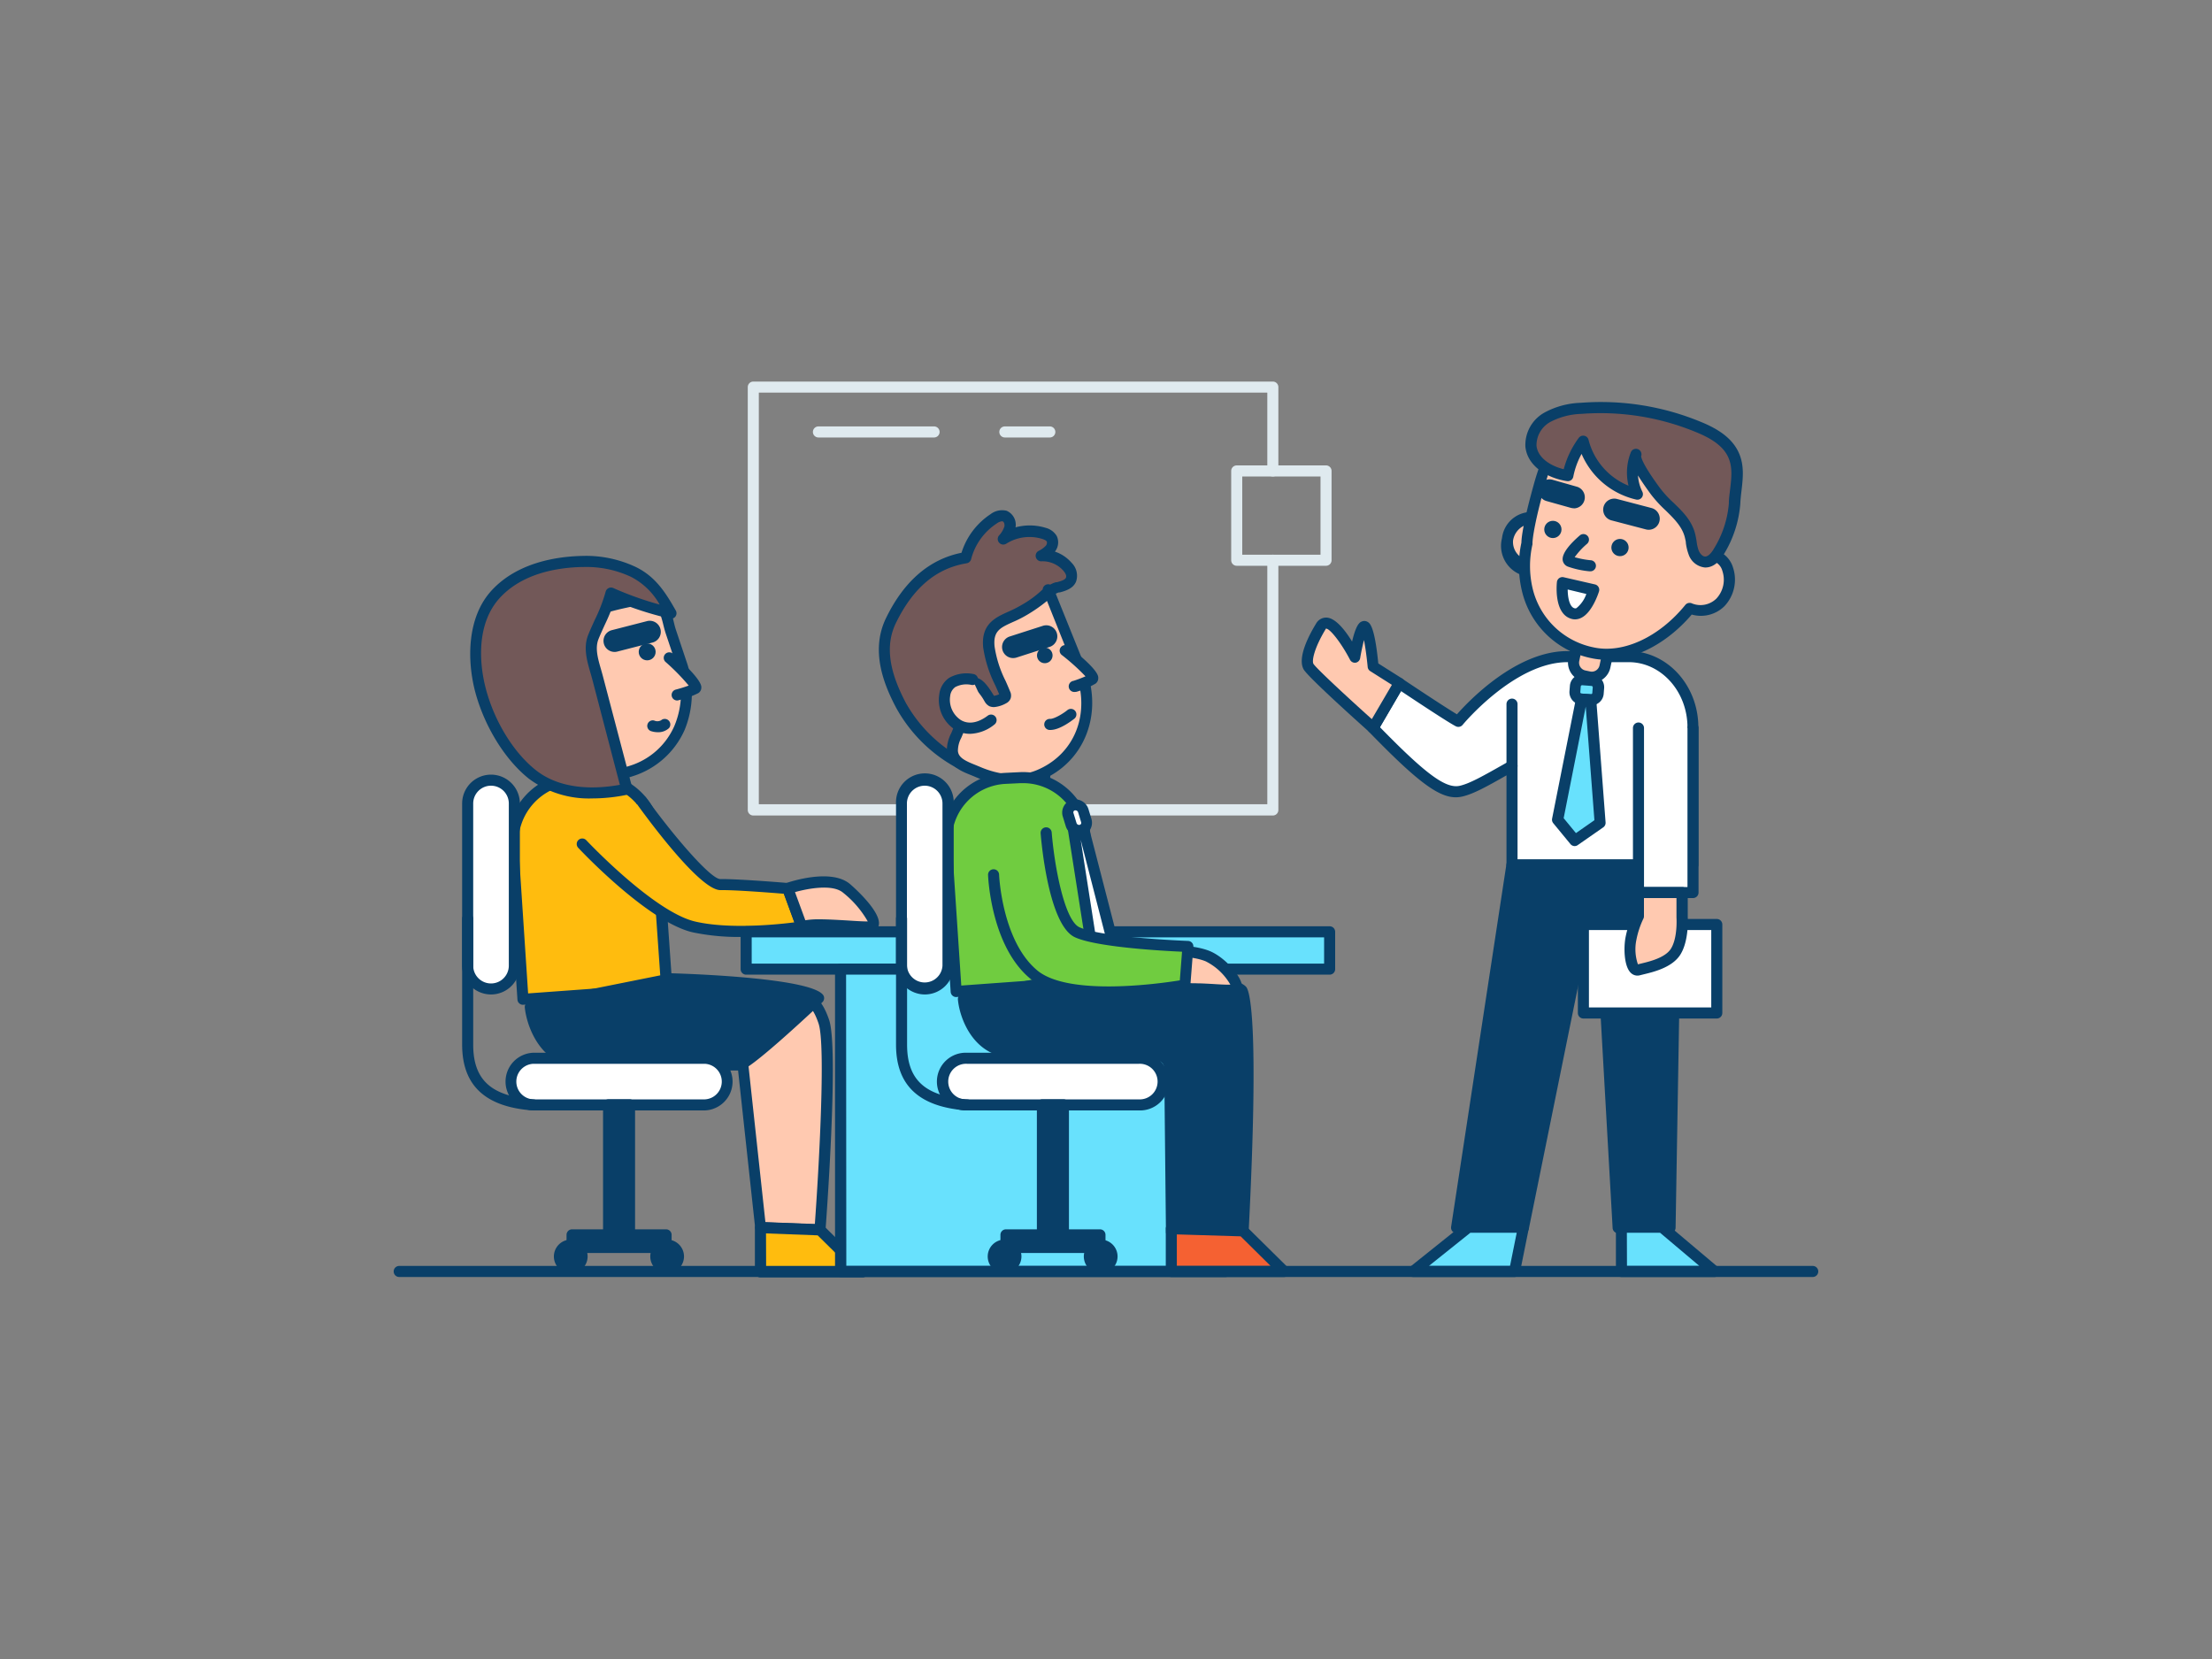 <svg xmlns="http://www.w3.org/2000/svg" viewBox="0 0 400 300"><rect x="0" y="0" width="400" height="300" fill="#808080" stroke="none"/><g id="_578_team_meeting_outline" data-name="#578_team_meeting_outline"><path d="M230.17,147.47H136.22a1,1,0,0,1-1-1V70a1,1,0,0,1,1-1h93.95a1,1,0,0,1,1,1V85.16a1,1,0,0,1-2,0V71H137.22v74.43h91.95V101.31a1,1,0,0,1,2,0v45.16A1,1,0,0,1,230.17,147.47Z" fill="#dfeaef"/><path d="M145.05,180.7s2.2-1.11,3.93,4.09-.7,37.57-.7,37.57l-10.77-.4-3.75-34.65Z" fill="#ffc9b0"/><path d="M148.28,223.36h0l-10.77-.4a1,1,0,0,1-.95-.9l-3.76-34.64a1,1,0,0,1,.49-1l11.29-6.62.06,0a2.52,2.52,0,0,1,2,0c1.34.56,2.45,2.13,3.3,4.66,1.77,5.33-.56,36.64-.66,38A1,1,0,0,1,148.28,223.36ZM138.41,221l8.94.34c.7-9.6,2-32.26.68-36.23-.82-2.47-1.67-3.19-2.1-3.41a.77.77,0,0,0-.45-.09l-10.66,6.25Z" fill="#093f68"/><path d="M104.87,137.82h6.2a0,0,0,0,1,0,0v3.89a2.73,2.73,0,0,1-2.73,2.73h-.74a2.73,2.73,0,0,1-2.73-2.73v-3.89A0,0,0,0,1,104.87,137.82Z" transform="translate(9.53 -6.8) rotate(3.78)" fill="#ffc9b0"/><path d="M108.3,145.46h-.24l-.74,0a3.75,3.75,0,0,1-3.48-4l.26-3.89a1,1,0,0,1,.34-.68,1,1,0,0,1,.72-.25l6.19.41a1,1,0,0,1,.68.34,1,1,0,0,1,.25.72L112,142A3.73,3.73,0,0,1,108.3,145.46Zm-.11-2a1.71,1.71,0,0,0,1.84-1.61l.19-2.89-4.19-.28-.19,2.89a1.73,1.73,0,0,0,1.61,1.84Z" fill="#093f68"/><path d="M114.2,139.41c-3.73,1.25-7.8.34-11.22-1.38-1.78-.9-4.51-1.8-4.5-4.16a6.08,6.08,0,0,1,.9-2.87,21.69,21.69,0,0,0,2.66-6.61c.44-2.88-1-5.66-.12-8.59,1.48-5,8.14-6.26,12.52-7.19a9.31,9.31,0,0,1,3.27-.3c2.8.43,2.89,3.7,3.63,5.92l1.86,5.54C126,128,122.59,136.6,114.2,139.41Z" fill="#ffc9b0"/><path d="M110.53,141a17.85,17.85,0,0,1-8-2.06l-.76-.36c-1.81-.86-4.3-2-4.29-4.69a7,7,0,0,1,1-3.35,20.93,20.93,0,0,0,2.55-6.29,12.1,12.1,0,0,0-.16-3.53,11.69,11.69,0,0,1,.07-5.19c1.6-5.4,8.38-6.84,12.86-7.79l.41-.09a9.87,9.87,0,0,1,3.64-.3c2.86.44,3.53,3.16,4,5.15.12.5.24,1,.39,1.43l1.85,5.54A17.48,17.48,0,0,1,123.8,132a15.23,15.23,0,0,1-9.28,8.33h0A12.53,12.53,0,0,1,110.53,141Zm6.4-31.72a11.38,11.38,0,0,0-2.28.32l-.41.09c-4.26.91-10.1,2.15-11.37,6.41a10.24,10.24,0,0,0,0,4.34,14.1,14.1,0,0,1,.16,4.12,22.55,22.55,0,0,1-2.78,6.94,5.4,5.4,0,0,0-.77,2.39c0,1.3,1.3,2,3.14,2.88l.81.39c3.71,1.87,7.42,2.34,10.45,1.32h0a13,13,0,0,0,8.08-7.23,15.49,15.49,0,0,0,.29-11.14l-1.86-5.54c-.16-.5-.3-1-.44-1.59-.52-2.13-1-3.44-2.39-3.66A4.44,4.44,0,0,0,116.93,109.26Z" fill="#093f68"/><path d="M121,118.93s5.62,5,4.75,5.57a16.43,16.43,0,0,1-3.28,1.17" fill="#ffc9b0"/><path d="M122.48,126.67a1,1,0,0,1-1-.76,1,1,0,0,1,.72-1.21c.63-.16,1.63-.46,2.34-.73a38.9,38.9,0,0,0-4.22-4.3,1,1,0,0,1,1.33-1.49c5.29,4.73,5.2,5.83,5.17,6.24a1.17,1.17,0,0,1-.55.92,16.09,16.09,0,0,1-3.58,1.29A.67.67,0,0,1,122.48,126.67Zm2.39-2.22h0Z" fill="#093f68"/><path d="M103.07,120.75s-4.5-1.31-5.38,2.61,2.88,8.82,8.38,5.18" fill="#ffc9b0"/><path d="M102.34,130.81a5.31,5.31,0,0,1-3.08-.95,6.55,6.55,0,0,1-2.54-6.72,4.29,4.29,0,0,1,2-2.93,6.52,6.52,0,0,1,4.62-.42,1,1,0,0,1-.56,1.92h0a4.55,4.55,0,0,0-3.05.22,2.38,2.38,0,0,0-1.07,1.65,4.57,4.57,0,0,0,1.72,4.63c1.38.95,3.2.77,5.13-.5a1,1,0,0,1,1.1,1.67A7.86,7.86,0,0,1,102.34,130.81Z" fill="#093f68"/><path d="M111.11,117.89a2,2,0,0,1-.5-3.93l6.31-1.62a2,2,0,1,1,1,3.87l-6.31,1.62A1.75,1.75,0,0,1,111.11,117.89Z" fill="#093f68"/><circle cx="117.03" cy="117.88" r="1.53" fill="#093f68"/><path d="M120.23,131a2.24,2.24,0,0,1-2.22.28" fill="#ffc9b0"/><path d="M118.94,132.41a4.13,4.13,0,0,1-1.22-.2,1,1,0,0,1,.59-1.91,1.36,1.36,0,0,0,1.25-.06,1,1,0,0,1,1.39.09,1,1,0,0,1,0,1.36A2.87,2.87,0,0,1,118.94,132.41Z" fill="#093f68"/><path d="M120.57,178.79l-26,1.91L92.74,153a11.61,11.61,0,0,1,11-12.15l2.77-.13a11.6,11.6,0,0,1,12.15,11Z" fill="#ffbc0e"/><path d="M94.57,181.7a1,1,0,0,1-.66-.25,1,1,0,0,1-.34-.69L91.74,153a12.58,12.58,0,0,1,12-13.21l2.77-.14a12.62,12.62,0,0,1,13.2,12l1.89,27.08a1,1,0,0,1-.92,1.06l-26,1.9Zm12.53-40h-.52l-2.77.13a10.6,10.6,0,0,0-10.07,11.1l1.76,26.71,24-1.75-1.83-26.1A10.62,10.62,0,0,0,107.1,141.67Z" fill="#093f68"/><path d="M95.89,182.1s1,9.09,8.43,9.88c6,.64,23.12.62,29.45.59,1.35,0,14.26-12.08,14.26-12.08-2.36-2.76-26.57-3.5-26.57-3.5Z" fill="#093f68"/><path d="M128.82,193.58c-8,0-19.75-.09-24.61-.61-6.55-.69-8.95-7.34-9.31-10.76a1,1,0,0,1,.8-1.09L121.26,176l.23,0c5.78.18,24.84,1,27.3,3.85a1,1,0,0,1-.08,1.38c-13.19,12.34-14.5,12.35-14.93,12.35ZM97,182.89c.44,2.18,2.06,7.53,7.39,8.1,5.89.62,22.31.61,29.23.58,1.2-.53,7.21-5.78,12.76-10.94-3.32-1.28-14.54-2.31-24.87-2.63Z" fill="#093f68"/><polygon points="137.51 221.96 137.51 229.96 155.97 229.96 148.28 222.36 137.51 221.96" fill="#ffbc0e"/><path d="M156,231H137.51a1,1,0,0,1-1-1v-8a1,1,0,0,1,.31-.72,1,1,0,0,1,.73-.28l10.77.41a1,1,0,0,1,.66.28l7.69,7.59A1,1,0,0,1,156,231Zm-17.46-2h15l-5.68-5.61-9.34-.35Z" fill="#093f68"/><path d="M116,144.83s11,15.16,14.27,15.13,12.21.72,12.21.72l2.55,6.93s-11.68,1.84-19.54,0-20.18-15-20.18-15" fill="#ffbc0e"/><path d="M134.06,169.43a40.43,40.43,0,0,1-8.82-.84c-8.06-1.89-20.17-14.74-20.68-15.28a1,1,0,0,1,1.46-1.37c.12.13,12.2,12.95,19.68,14.7,6.12,1.43,14.78.55,17.94.15l-1.9-5.17c-2.08-.17-8.75-.7-11.48-.66h0c-3.56,0-12.43-11.89-15.07-15.54a1,1,0,0,1,1.63-1.17c5.11,7.08,11.7,14.71,13.43,14.71h.26c3.48,0,11.7.69,12.06.72a1,1,0,0,1,.85.66l2.55,6.93a1,1,0,0,1-.08.85,1,1,0,0,1-.71.48A79.55,79.55,0,0,1,134.06,169.43Z" fill="#093f68"/><path d="M105.27,101.53c-5.63.13-11.69,1.63-15.63,5.91-4.16,4.52-4.22,11.89-2.7,17.54,1.48,5.5,4.83,11.5,9.34,15.07s11.24,3.9,17,2.65L108,122.54c-.65-2.45-1.71-5-.77-7.36,1.09-2.69,2.47-5.08,3.19-7.94a59.69,59.69,0,0,0,10.88,3.64c-1.77-3.13-3.5-5.86-6.79-7.46A20.14,20.14,0,0,0,105.27,101.53Z" fill="#725858"/><path d="M107.12,144.38a18.17,18.17,0,0,1-11.46-3.55c-4.3-3.4-8-9.38-9.69-15.58-1.54-5.73-1.58-13.59,2.94-18.49s11.4-6.12,16.34-6.23a21.07,21.07,0,0,1,9.72,2c3.54,1.72,5.37,4.58,7.23,7.87a1,1,0,0,1-.06,1.09,1,1,0,0,1-1,.37,60.54,60.54,0,0,1-10-3.23,37.46,37.46,0,0,1-1.79,4.38c-.38.84-.77,1.68-1.12,2.55-.66,1.64-.12,3.51.45,5.48.12.42.24.84.35,1.26l5.3,20.15a1,1,0,0,1-.11.78,1,1,0,0,1-.64.45A31,31,0,0,1,107.12,144.38Zm-1.83-41.85c-4.55.1-10.83,1.15-14.91,5.59s-3.88,11.4-2.48,16.6c1.57,5.82,5,11.39,9,14.55,4.71,3.73,11.18,3.38,15.19,2.65l-5-19.13c-.11-.4-.22-.8-.34-1.2-.61-2.11-1.3-4.51-.38-6.79.36-.9.76-1.77,1.15-2.63a29.5,29.5,0,0,0,2-5.17,1,1,0,0,1,1.37-.67,59.55,59.55,0,0,0,8.4,3,12.55,12.55,0,0,0-5.15-5,19,19,0,0,0-8.81-1.79Zm0-1h0Z" fill="#093f68"/><rect x="134.93" y="168.5" width="105.51" height="6.75" transform="translate(375.38 343.74) rotate(-180)" fill="#68e1fd"/><path d="M240.44,176.25H134.93a1,1,0,0,1-1-1V168.5a1,1,0,0,1,1-1H240.44a1,1,0,0,1,1,1v6.75A1,1,0,0,1,240.44,176.25Zm-104.51-2H239.44V169.5H135.93Z" fill="#093f68"/><rect x="152.04" y="175.25" width="69.61" height="54.67" transform="translate(373.69 405.17) rotate(-180)" fill="#68e1fd"/><path d="M221.65,230.92H152a1,1,0,0,1-1-1V175.25a1,1,0,0,1,1-1h69.61a1,1,0,0,1,1,1v54.67A1,1,0,0,1,221.65,230.92Zm-68.61-2h67.61V176.25H153Z" fill="#093f68"/><path d="M182.86,137.86h6a0,0,0,0,1,0,0v3.76a2.64,2.64,0,0,1-2.64,2.64h-.72a2.64,2.64,0,0,1-2.64-2.64v-3.76a0,0,0,0,1,0,0Z" transform="matrix(1, 0.07, -0.07, 1, 9.69, -11.93)" fill="#ffc9b0"/><path d="M186.18,145.29h-.25l-.71-.05a3.63,3.63,0,0,1-3.39-3.87l.25-3.75a1,1,0,0,1,.34-.69,1,1,0,0,1,.72-.24l6,.39a1,1,0,0,1,.93,1.06l-.25,3.76a3.65,3.65,0,0,1-3.62,3.4ZM184,138.74l-.18,2.75a1.62,1.62,0,0,0,.4,1.19,1.57,1.57,0,0,0,1.12.55l.71.05h0a1.57,1.57,0,0,0,1.18-.4,1.64,1.64,0,0,0,.56-1.12L188,139Z" fill="#093f68"/><path d="M190,107.06a2.74,2.74,0,0,1,1.37-.79c.93-.26,2-.52,2.41-1.4a2.39,2.39,0,0,0-.66-2.38,6,6,0,0,0-4.73-2,5.26,5.26,0,0,0,1.59-1.16,1.78,1.78,0,0,0,.32-1.86,2.3,2.3,0,0,0-1.45-1,8.88,8.88,0,0,0-7.31,1,5.24,5.24,0,0,0,1.15-2.12,1.78,1.78,0,0,0-.95-2,2.38,2.38,0,0,0-2,.5,12,12,0,0,0-5,7c-6.57,1.07-10.75,5.65-13.53,11.34-2.5,5.14-.71,10.59,1.81,15.36a26.65,26.65,0,0,0,10.44,10.34s9.64-2,12.58-9.37a51.44,51.44,0,0,0,2.76-12.64q.36-2.86.58-5.75C189.4,108.9,189.31,107.81,190,107.06Z" fill="#725858"/><path d="M173.38,138.92a1,1,0,0,1-.45-.11A27.3,27.3,0,0,1,162.06,128c-2.18-4.11-4.74-10.28-1.83-16.25,3.24-6.66,7.83-10.62,13.64-11.79a13,13,0,0,1,5.28-7,3.43,3.43,0,0,1,2.87-.6,2.74,2.74,0,0,1,1.62,3,9.84,9.84,0,0,1,5.46.09,3.27,3.27,0,0,1,2,1.49,2.69,2.69,0,0,1-.34,2.81,6.83,6.83,0,0,1,3,2,3.29,3.29,0,0,1,.82,3.44c-.55,1.27-1.91,1.65-2.9,1.93l-.15,0a1.76,1.76,0,0,0-.88.47h0a3.35,3.35,0,0,0-.37,1.78c0,.24,0,.49,0,.75-.16,2-.36,4-.59,5.8a52.45,52.45,0,0,1-2.83,12.88c-3.09,7.73-12.88,9.89-13.29,10Zm7.85-44.66a1.93,1.93,0,0,0-1,.41,11,11,0,0,0-4.62,6.45,1,1,0,0,1-.81.74c-5.5.9-9.69,4.44-12.79,10.8-1.91,3.93-1.34,8.52,1.8,14.45a25.77,25.77,0,0,0,9.69,9.75c1.69-.45,9.11-2.71,11.51-8.69a50.23,50.23,0,0,0,2.7-12.38c.22-1.82.42-3.74.58-5.71,0-.24,0-.47,0-.69a4.65,4.65,0,0,1,.84-3h0a3.55,3.55,0,0,1,1.86-1.11l.15,0c.67-.19,1.43-.4,1.61-.8s-.14-.92-.5-1.32a5,5,0,0,0-3.92-1.66,1,1,0,0,1-.54-1.87,4.44,4.44,0,0,0,1.3-.92.83.83,0,0,0,.21-.77c-.06-.12-.26-.31-.85-.49a7.85,7.85,0,0,0-6.49.87,1,1,0,0,1-1.27-.17,1,1,0,0,1-.06-1.29,4.31,4.31,0,0,0,1-1.68c.07-.37-.08-.81-.3-.89Z" fill="#093f68"/><path d="M187.69,140.26c-3.52,1.42-7.5.79-10.9-.68-1.77-.76-4.45-1.47-4.58-3.75a6,6,0,0,1,.69-2.82,39.27,39.27,0,0,0,2.35-8.06c.82-3.39,2.95.31,3.64,1.41a1.14,1.14,0,0,0,.4.44,1,1,0,0,0,.57,0,4.31,4.31,0,0,0,1.57-.54.79.79,0,0,0,.35-.35.77.77,0,0,0-.08-.53c-1.13-2.76-2.62-5.45-2.92-8.42-.46-4.66,3.12-4.69,6.29-6.63.42-.26,4.75-2.92,4.46-3.69l5.69,14.11C198.37,128.59,195.62,137.06,187.69,140.26Z" fill="#ffc9b0"/><path d="M183.4,142.05a17.85,17.85,0,0,1-7-1.55l-.75-.31c-1.81-.72-4.28-1.7-4.43-4.3a6.82,6.82,0,0,1,.79-3.3,28.69,28.69,0,0,0,1.87-6.1c.13-.58.26-1.17.41-1.77.31-1.29.89-2,1.73-2.15,1.44-.22,2.57,1.39,3.61,3.07l.12.19v0a3.46,3.46,0,0,0,.93-.29c-.23-.53-.46-1.07-.7-1.6a22.56,22.56,0,0,1-2.19-6.86c-.42-4.23,2.21-5.42,4.53-6.46a20.21,20.21,0,0,0,2.23-1.12,19.12,19.12,0,0,0,4-2.92,1,1,0,0,1,1.93-.29l5.69,14.11c3.46,8.58,0,17.51-8.08,20.76h0A12.43,12.43,0,0,1,183.4,142.05Zm4.29-1.79h0Zm-11.3-15.6a2.74,2.74,0,0,0-.17.53c-.14.59-.27,1.17-.4,1.74a30.33,30.33,0,0,1-2,6.51,5,5,0,0,0-.6,2.33c.07,1.24,1.36,1.84,3.17,2.56l.8.33c3.68,1.59,7.28,1.82,10.14.67h0c7.13-2.88,10.06-10.52,7-18.16l-5-12.5a28.22,28.22,0,0,1-3.65,2.54,21.26,21.26,0,0,1-2.47,1.25c-2.35,1.06-3.64,1.64-3.36,4.44a20.58,20.58,0,0,0,2,6.25q.42.94.81,1.89a1.69,1.69,0,0,1,.1,1.24,1.61,1.61,0,0,1-.79.88,5.43,5.43,0,0,1-1.92.67,2,2,0,0,1-1.15-.13,2.09,2.09,0,0,1-.82-.81l-.12-.2A8.35,8.35,0,0,0,176.39,124.66Zm3.44,1.3Z" fill="#093f68"/><circle cx="188.93" cy="118.52" r="1.41" fill="#093f68"/><path d="M192.62,117.71s5.71,4.51,4.9,5.1a15.56,15.56,0,0,1-3.1,1.31" fill="#ffc9b0"/><path d="M194.42,125.12a1,1,0,0,1-.3-2,22.94,22.94,0,0,0,2.17-.82,38.68,38.68,0,0,0-4.29-3.86,1,1,0,0,1-.17-1.4,1,1,0,0,1,1.41-.17c5.39,4.27,5.37,5.35,5.36,5.75a1.21,1.21,0,0,1-.49,1,15.53,15.53,0,0,1-3.38,1.46A1.1,1.1,0,0,1,194.42,125.12Zm2.21-2.29h0Z" fill="#093f68"/><path d="M175.87,122.91s-4.42-1-5,2.83,3.29,8.34,8.38,4.51" fill="#ffc9b0"/><path d="M175.42,132.7a5.2,5.2,0,0,1-2.71-.75,6.36,6.36,0,0,1-2.86-6.37,4.23,4.23,0,0,1,1.78-3,6.37,6.37,0,0,1,4.46-.68,1,1,0,0,1,.75,1.2,1,1,0,0,1-1.19.75h0a4.34,4.34,0,0,0-2.9.39,2.27,2.27,0,0,0-.93,1.63,4.38,4.38,0,0,0,1.92,4.33c1.37.83,3.1.55,4.87-.78a1,1,0,0,1,1.21,1.6A7.38,7.38,0,0,1,175.42,132.7Z" fill="#093f68"/><path d="M183.19,119a2,2,0,0,1-.61-3.9l6-1.93a2,2,0,0,1,1.23,3.81l-6,1.93A2.21,2.21,0,0,1,183.19,119Z" fill="#093f68"/><path d="M193.65,129.16s-2.34,1.9-3.81,1.81" fill="#ffc9b0"/><path d="M189.93,132h-.15a1,1,0,0,1,.11-2c.75,0,2.31-.92,3.13-1.59a1,1,0,0,1,1.41.15,1,1,0,0,1-.15,1.4C193.85,130.28,191.68,132,189.93,132Z" fill="#093f68"/><path d="M198,177.46,172.9,179.3l-1.77-26.8a11.21,11.21,0,0,1,10.65-11.74l2.68-.13a11.21,11.21,0,0,1,11.74,10.65Z" fill="#70cc40"/><path d="M172.9,180.3a1,1,0,0,1-.65-.25,1,1,0,0,1-.34-.69l-1.77-26.79a12.23,12.23,0,0,1,11.59-12.81l2.68-.13a12.22,12.22,0,0,1,12.79,11.6L199,177.39a1,1,0,0,1-.93,1.07L173,180.29ZM185,141.62h-.5l-2.68.13a10.22,10.22,0,0,0-9.7,10.69l1.71,25.78L197,176.54l-1.76-25.19A10.22,10.22,0,0,0,185,141.62Z" fill="#093f68"/><polygon points="196.1 150.49 201.03 169.6 197.78 173.35 194.15 150.19 196.1 150.49" fill="#fff"/><path d="M197.78,174.35a.86.86,0,0,1-.28,0,1,1,0,0,1-.71-.81l-3.63-23.15a1,1,0,0,1,.28-.86,1,1,0,0,1,.86-.29l1.95.3a1,1,0,0,1,.82.74L202,169.35a1,1,0,0,1-.21.9L198.53,174A1,1,0,0,1,197.78,174.35Zm-2.36-22.5,3,19.22,1.5-1.73Z" fill="#093f68"/><path d="M195.49,150.13h0a1.41,1.41,0,0,0,.94-1.78l-.54-1.76a1.48,1.48,0,0,0-1.8-1h0a1.4,1.4,0,0,0-.94,1.78l.54,1.76A1.47,1.47,0,0,0,195.49,150.13Z" fill="#fff"/><path d="M195.11,151.19a2.51,2.51,0,0,1-2.38-1.76l-.54-1.76a2.41,2.41,0,0,1,.18-1.88,2.37,2.37,0,0,1,1.45-1.16,2.5,2.5,0,0,1,3,1.67l.54,1.76a2.43,2.43,0,0,1-.18,1.87,2.4,2.4,0,0,1-1.45,1.16h0A2.14,2.14,0,0,1,195.11,151.19Zm.38-1.06h0Zm-1-3.59h-.12a.41.41,0,0,0-.24.19.44.44,0,0,0,0,.34l.54,1.76a.49.49,0,0,0,.57.33.4.4,0,0,0,.25-.19.42.42,0,0,0,0-.33l-.54-1.77A.5.5,0,0,0,194.49,146.54Z" fill="#093f68"/><path d="M174.18,180.66s.92,8.78,8.14,9.54c5.84.62,20.64.6,26.76.57a2.43,2.43,0,0,1,2.45,2.31l.31,29.7,12.93-.2s2.08-40.82-.21-43.48-25.67-3.38-25.67-3.38Z" fill="#093f68"/><path d="M211.84,223.78a1,1,0,0,1-.7-.28,1,1,0,0,1-.3-.71l-.31-29.7a1.43,1.43,0,0,0-1.44-1.32h0c-7.65,0-21.31,0-26.87-.57-6.35-.67-8.69-7.12-9-10.44a1,1,0,0,1,.8-1.08l24.7-4.94.23,0c5.59.17,24,.94,26.4,3.73.6.69,2.4,5.94.45,44.18a1,1,0,0,1-1,1l-12.93.2Zm-2.75-34a3.45,3.45,0,0,1,3.44,3.26l.3,28.74,11-.17c.94-19,1.25-39.92,0-41.87-1.22-1.42-13.81-2.67-24.82-3l-23.65,4.73c.44,2.11,2,7.22,7.11,7.76,5.47.57,19,.6,26.65.56Z" fill="#093f68"/><polygon points="211.81 222.19 211.81 229.92 232.2 229.92 224.77 222.58 211.81 222.19" fill="#f56132"/><path d="M232.2,230.92H211.81a1,1,0,0,1-1-1v-7.73a1,1,0,0,1,1-1l13,.39a1.05,1.05,0,0,1,.67.29l7.43,7.34a1,1,0,0,1,.22,1.09A1,1,0,0,1,232.2,230.92Zm-19.39-2h16.95l-5.41-5.35-11.54-.35Z" fill="#093f68"/><path d="M209.37,171.9s5.91-.3,9,1,6.43,5.92,4.78,6.1-5.6-.28-7.08-.19c-.86.06-5.75-.37-5.75-.37Z" fill="#ffc9b0"/><path d="M222.2,180.06c-.91,0-2-.07-3.09-.13s-2.32-.14-2.92-.1c-.89.06-5.08-.3-5.91-.37a1,1,0,0,1-.9-.85l-1-6.56a1,1,0,0,1,.94-1.15c.25,0,6.17-.29,9.49,1.1,2.87,1.21,6.08,4.94,5.81,6.77a1.42,1.42,0,0,1-1.31,1.24A9.12,9.12,0,0,1,222.2,180.06Zm-5.59-2.24c.71,0,1.64.06,2.62.11,1.13.07,2.38.15,3.26.13a10.59,10.59,0,0,0-4.46-4.22c-2.11-.88-5.69-1-7.5-1l.71,4.66c1.86.16,4.31.34,4.82.3Z" fill="#093f68"/><rect x="170.65" y="191.37" width="39.5" height="8.43" rx="4.22" fill="#fff"/><path d="M205.93,200.8H174.87a5.22,5.22,0,1,1,0-10.43h31.06a5.22,5.22,0,1,1,0,10.43Zm-31.06-8.43a3.22,3.22,0,1,0,0,6.43h31.06a3.22,3.22,0,1,0,0-6.43Z" fill="#093f68"/><rect x="148.37" y="155.74" width="37.75" height="8.43" rx="4.22" transform="translate(7.29 327.2) rotate(-90)" fill="#fff"/><path d="M167.25,179.83a5.22,5.22,0,0,1-5.22-5.21V145.3a5.22,5.22,0,1,1,10.43,0v29.32A5.22,5.22,0,0,1,167.25,179.83Zm0-37.75A3.22,3.22,0,0,0,164,145.3v29.32a3.22,3.22,0,0,0,6.43,0V145.3A3.22,3.22,0,0,0,167.25,142.08Z" fill="#093f68"/><path d="M189.17,150.54s1.28,16,5.61,18,20,2.58,20,2.58l-.54,7s-20.55,3.77-27.36-1.89-7.26-18-7.26-18" fill="#70cc40"/><path d="M200.63,180.3c-5.48,0-11.21-.74-14.35-3.35-7.06-5.87-7.59-18.23-7.61-18.76a1,1,0,0,1,1-1,1,1,0,0,1,1,1c0,.12.53,12,6.9,17.29,5.66,4.71,22.06,2.4,25.78,1.8l.4-5.18c-3.63-.16-15.53-.83-19.38-2.62-4.73-2.19-6.06-17.1-6.19-18.79a1,1,0,1,1,2-.16c.48,5.94,2.27,15.85,5,17.14,4.1,1.9,19.5,2.47,19.66,2.48a1,1,0,0,1,.71.33,1,1,0,0,1,.25.74l-.55,7a1,1,0,0,1-.81.91A85.45,85.45,0,0,1,200.63,180.3Z" fill="#093f68"/><path d="M174.85,200.8h-.07c-8.58-.62-12.75-4.51-12.75-11.9V166.13a1,1,0,0,1,2,0V188.9c0,6.39,3.26,9.35,10.89,9.9a1,1,0,0,1-.07,2Z" fill="#093f68"/><rect x="188.5" y="199.8" width="3.79" height="24.98" fill="#093f68"/><path d="M192.3,225.78h-3.8a1,1,0,0,1-1-1v-25a1,1,0,0,1,1-1h3.8a1,1,0,0,1,1,1v25A1,1,0,0,1,192.3,225.78Zm-2.8-2h1.8v-23h-1.8Z" fill="#093f68"/><rect x="181.89" y="223.3" width="17.02" height="2.28" fill="#093f68"/><path d="M198.91,226.58h-17a1,1,0,0,1-1-1V223.3a1,1,0,0,1,1-1h17a1,1,0,0,1,1,1v2.28A1,1,0,0,1,198.91,226.58Zm-16-2h15v-.28h-15Z" fill="#093f68"/><circle cx="181.71" cy="227.21" r="2.05" fill="#093f68"/><path d="M181.71,230.26a3.05,3.05,0,1,1,3-3A3.06,3.06,0,0,1,181.71,230.26Zm0-4.1a1,1,0,1,0,1,1.05A1,1,0,0,0,181.71,226.16Z" fill="#093f68"/><circle cx="199.09" cy="227.21" r="2.05" fill="#093f68"/><path d="M199.09,230.26a3.05,3.05,0,1,1,3-3A3.06,3.06,0,0,1,199.09,230.26Zm0-4.1a1,1,0,1,0,1,1.05A1,1,0,0,0,199.09,226.16Z" fill="#093f68"/><rect x="92.2" y="191.37" width="39.5" height="8.43" rx="4.22" fill="#fff"/><path d="M127.48,200.8H96.41a5.22,5.22,0,0,1,0-10.43h31.07a5.22,5.22,0,0,1,0,10.43Zm-31.07-8.43a3.22,3.22,0,0,0,0,6.43h31.07a3.22,3.22,0,0,0,0-6.43Z" fill="#093f68"/><rect x="69.91" y="155.74" width="37.75" height="8.43" rx="4.22" transform="translate(-71.17 248.75) rotate(-90)" fill="#fff"/><path d="M88.79,179.83a5.22,5.22,0,0,1-5.22-5.21V145.3a5.22,5.22,0,1,1,10.44,0v29.32A5.22,5.22,0,0,1,88.79,179.83Zm0-37.75a3.22,3.22,0,0,0-3.22,3.22v29.32a3.22,3.22,0,0,0,6.44,0V145.3A3.22,3.22,0,0,0,88.79,142.08Z" fill="#093f68"/><path d="M96.4,200.8h-.08c-8.58-.62-12.75-4.51-12.75-11.9V166.13a1,1,0,0,1,2,0V188.9c0,6.39,3.26,9.35,10.9,9.9a1,1,0,0,1-.07,2Z" fill="#093f68"/><rect x="110.05" y="199.8" width="3.79" height="24.98" fill="#093f68"/><path d="M113.84,225.78h-3.79a1,1,0,0,1-1-1v-25a1,1,0,0,1,1-1h3.79a1,1,0,0,1,1,1v25A1,1,0,0,1,113.84,225.78Zm-2.79-2h1.79v-23h-1.79Z" fill="#093f68"/><rect x="103.44" y="223.3" width="17.02" height="2.28" fill="#093f68"/><path d="M120.45,226.58h-17a1,1,0,0,1-1-1V223.3a1,1,0,0,1,1-1h17a1,1,0,0,1,1,1v2.28A1,1,0,0,1,120.45,226.58Zm-16-2h15v-.28h-15Z" fill="#093f68"/><circle cx="103.26" cy="227.21" r="2.05" fill="#093f68"/><path d="M103.26,230.26a3.05,3.05,0,1,1,3-3A3.06,3.06,0,0,1,103.26,230.26Zm0-4.1a1,1,0,1,0,1,1.05A1.06,1.06,0,0,0,103.26,226.16Z" fill="#093f68"/><circle cx="120.63" cy="227.21" r="2.05" fill="#093f68"/><path d="M120.63,230.26a3.05,3.05,0,1,1,3.06-3A3.06,3.06,0,0,1,120.63,230.26Zm0-4.1a1.05,1.05,0,1,0,1.06,1.05A1,1,0,0,0,120.63,226.16Z" fill="#093f68"/><path d="M142.46,160.68s7.61-2.63,10.67,0,6.44,6.82,4.07,6.93-10.3-.88-12.19,0Z" fill="#ffc9b0"/><path d="M156.76,168.62c-.86,0-2.09-.07-3.47-.16-2.56-.16-6.84-.42-7.86.06a1,1,0,0,1-.8,0,1,1,0,0,1-.56-.58L141.52,161a1,1,0,0,1,0-.78,1,1,0,0,1,.58-.51c.83-.29,8.25-2.74,11.64.18.61.53,5.94,5.22,5.12,7.59a1.67,1.67,0,0,1-1.65,1.1Zm-8.59-2.38c1.45,0,3.22.1,5.24.22,1.4.09,2.72.18,3.51.16a18.08,18.08,0,0,0-4.45-5.18c-1.85-1.6-6.28-.8-8.71-.12l1.87,5.09A15.13,15.13,0,0,1,148.17,166.24Z" fill="#093f68"/><polygon points="275.49 221.96 263.41 221.96 273.42 156.38 287.51 162.85 275.49 221.96" fill="#093f68"/><path d="M275.49,223H263.41a1,1,0,0,1-1-1.16l10-65.57a1,1,0,0,1,.51-.73,1,1,0,0,1,.89,0l14.09,6.47a1,1,0,0,1,.56,1.11l-12,59.1A1,1,0,0,1,275.49,223Zm-10.92-2h10.1l11.7-57.54-12.16-5.58Z" fill="#093f68"/><polygon points="302.02 221.96 292.63 221.96 289.32 163.66 303.02 162.85 302.02 221.96" fill="#093f68"/><path d="M302,223h-9.39a1,1,0,0,1-1-1l-3.3-58.3a1,1,0,0,1,.94-1.05l13.69-.81a1,1,0,0,1,.75.27,1,1,0,0,1,.31.74L303,222A1,1,0,0,1,302,223Zm-8.44-2H301l1-57.05-11.62.68Z" fill="#093f68"/><polygon points="303.02 173.78 275.95 173.78 273.42 156.38 301.78 156.47 303.02 173.78" fill="#093f68"/><path d="M303,174.78H276a1,1,0,0,1-1-.86l-2.52-17.39a1,1,0,0,1,.23-.8,1,1,0,0,1,.75-.35h0l28.35.09a1,1,0,0,1,1,.93L304,173.71a1,1,0,0,1-.27.75A1,1,0,0,1,303,174.78Zm-26.21-2H302l-1.1-15.31-26.27-.08Z" fill="#093f68"/><polygon points="275.49 221.96 273.88 229.92 255.53 229.92 265.54 221.96 275.49 221.96" fill="#68e1fd"/><path d="M273.88,230.92H255.53a1,1,0,0,1-.62-1.78l10-8a1,1,0,0,1,.62-.21h9.95a1,1,0,0,1,.78.36,1,1,0,0,1,.2.83l-1.61,8A1,1,0,0,1,273.88,230.92Zm-15.49-2h14.67l1.21-6h-8.38Z" fill="#093f68"/><polygon points="293.21 221.96 293.21 229.92 310.05 229.92 300.55 221.96 293.21 221.96" fill="#68e1fd"/><path d="M310.05,230.92H293.21a1,1,0,0,1-1-1v-8a1,1,0,0,1,1-1h7.34a1,1,0,0,1,.65.23l9.49,8a1,1,0,0,1,.3,1.11A1,1,0,0,1,310.05,230.92Zm-15.84-2H307.3l-7.11-6h-6Z" fill="#093f68"/><path d="M253,123.55s9,6,10.69,6.89c0,0,9.6-11.7,19.72-11.7h11.09c6.42,0,11.62,5.74,11.62,12.81v24.83H273.42V138.49c-4.54,2.58-7.11,4.09-9.19,4.57-2.93.68-6.39-1.59-15.94-11.41Z" fill="#fff"/><path d="M306.15,157.38H273.42a1,1,0,0,1-1-1V140.21c-3.68,2.09-6,3.37-8,3.83-3.49.8-7.27-1.82-16.87-11.7a1,1,0,0,1-.15-1.2l4.73-8.1a1.09,1.09,0,0,1,.64-.47,1,1,0,0,1,.78.15c2.21,1.48,7.74,5.15,9.91,6.45,2.23-2.52,10.76-11.43,19.95-11.43h11.09c7,0,12.62,6.2,12.62,13.81v24.83A1,1,0,0,1,306.15,157.38Zm-31.73-2h30.73V131.55c0-6.51-4.76-11.81-10.62-11.81H283.44c-9.52,0-18.86,11.22-18.95,11.34a1,1,0,0,1-1.22.26c-1.41-.71-7.58-4.81-9.92-6.37l-3.81,6.53c8.39,8.59,11.94,11.17,14.46,10.59,1.81-.42,4.19-1.77,8.13-4l.8-.46a1,1,0,0,1,1,0,1,1,0,0,1,.49.87Z" fill="#093f68"/><path d="M287.07,116.62h.87a2.44,2.44,0,0,1,2.44,2.44v3.31a0,0,0,0,1,0,0h-5.76a0,0,0,0,1,0,0v-3.31a2.44,2.44,0,0,1,2.44-2.44Z" transform="translate(543.28 297.02) rotate(-167.81)" fill="#ffc9b0"/><path d="M287.84,123.46a3.63,3.63,0,0,1-.73-.08l-.85-.19h0a3.44,3.44,0,0,1-2.64-4.09l.7-3.24a1,1,0,0,1,1.19-.76l5.62,1.21a1,1,0,0,1,.77,1.19l-.7,3.24a3.44,3.44,0,0,1-3.36,2.72Zm-1.16-2.22.85.18a1.4,1.4,0,0,0,1.09-.19,1.47,1.47,0,0,0,.63-.91l.48-2.26-3.67-.8-.48,2.26a1.44,1.44,0,0,0,1.1,1.72Z" fill="#093f68"/><ellipse cx="276.81" cy="98.43" rx="4.82" ry="4.31" transform="translate(122.13 348.2) rotate(-77.81)" fill="#ffc9b0"/><path d="M276.61,104.23a5.15,5.15,0,0,1-1-.11,5.6,5.6,0,0,1-4-6.81h0A5.34,5.34,0,1,1,282,99.55,5.73,5.73,0,0,1,276.61,104.23Zm-3-6.5a3.35,3.35,0,1,0,4-3,3.59,3.59,0,0,0-4,3Z" fill="#093f68"/><path d="M305.55,110c-4.45,5.47-11.34,9.37-17.56,8a15.13,15.13,0,0,1-11.83-11.51,18.58,18.58,0,0,1,0-8.3s-.08-2,1.94-9.5,3.16-11.32,18.11-10.52c11.54.62,16.74,7.1,16,11.86-.44,2.78-1.12,6.8-2.09,10.44a3.52,3.52,0,0,1,2.34,2.42C313.7,106.67,310.9,111.76,305.55,110Z" fill="#ffc9b0"/><path d="M290.5,119.31a13,13,0,0,1-2.72-.29,16.15,16.15,0,0,1-12.59-12.26,19.65,19.65,0,0,1-.07-8.64c0-.61.19-3.06,2-9.65,2.22-8.18,3.95-12.06,19.12-11.26,8.85.48,13.08,4.13,14.81,6.27a8.69,8.69,0,0,1,2.13,6.74c-.4,2.56-1,6.25-1.9,9.72a4.66,4.66,0,0,1,2.1,2.67,7,7,0,0,1-1.54,7,6.06,6.06,0,0,1-5.92,1.52C301.5,116.31,295.75,119.31,290.5,119.31Zm1.94-40.21c-10.73,0-11.63,3.33-13.41,9.9-1.92,7.06-1.91,9.18-1.91,9.2a1.94,1.94,0,0,1,0,.24,17.61,17.61,0,0,0,0,7.85,14.21,14.21,0,0,0,11.07,10.78c5.33,1.15,11.84-1.86,16.57-7.68a1,1,0,0,1,1.09-.32,4.1,4.1,0,0,0,4.53-.83,5,5,0,0,0,1.08-5,2.54,2.54,0,0,0-1.68-1.78,1,1,0,0,1-.68-1.22,103.48,103.48,0,0,0,2.07-10.34,6.73,6.73,0,0,0-1.7-5.17c-2.59-3.2-7.46-5.21-13.37-5.53C294.77,79.14,293.55,79.1,292.44,79.1Z" fill="#093f68"/><circle cx="292.96" cy="99.02" r="1.56" transform="translate(134.3 364.46) rotate(-77.81)" fill="#093f68"/><circle cx="280.81" cy="95.74" r="1.56" fill="#093f68"/><path d="M287.53,103.31h-.1a16.14,16.14,0,0,1-3.91-.85,1.47,1.47,0,0,1-.93-1.12c-.22-1.33,1.55-3.19,3.08-4.51A1,1,0,1,1,287,98.33a13.74,13.74,0,0,0-2.25,2.43,16,16,0,0,0,2.89.55,1,1,0,0,1-.09,2Z" fill="#093f68"/><path d="M288.2,106.67l-5.67-1.29s-.49,4.75,1.79,5.55S288.2,106.67,288.2,106.67Z" fill="#fff"/><path d="M284.81,112a2.37,2.37,0,0,1-.82-.15c-2.94-1-2.51-6-2.45-6.6a1,1,0,0,1,1.21-.87l5.67,1.3a1,1,0,0,1,.73,1.27c-.12.39-1.24,3.79-3.18,4.76A2.59,2.59,0,0,1,284.81,112Zm-1.32-5.4c0,1.35.3,3.06,1.16,3.37a.54.54,0,0,0,.42,0,5.66,5.66,0,0,0,1.79-2.56Z" fill="#093f68"/><line x1="273.42" y1="138.49" x2="273.42" y2="127.33" fill="#68e1fd"/><path d="M273.42,139.49a1,1,0,0,1-1-1V127.33a1,1,0,1,1,2,0v11.16A1,1,0,0,1,273.42,139.49Z" fill="#093f68"/><path d="M295.83,82.11a8.92,8.92,0,0,0,.26,7.26,13.23,13.23,0,0,1-9.82-9.59A15.74,15.74,0,0,0,283.51,86c-3-.46-6.37-2.28-6.68-5.33a5.77,5.77,0,0,1,3-5.24,13.74,13.74,0,0,1,6.09-1.61,46.24,46.24,0,0,1,21.28,3.37c2.51,1.05,5.1,2.48,6.27,4.94,1.35,2.86.34,6,.24,8.94a19.46,19.46,0,0,1-2.79,8.53c-.56,1-1.42,2-2.55,2a2.54,2.54,0,0,1-2.06-1.72,15.29,15.29,0,0,1-.6-2.78c-.78-3.62-4.23-5.38-6.31-8.26C298.63,87.83,295.3,83.41,295.83,82.11Z" fill="#725858"/><path d="M308.4,102.62h-.09a3.48,3.48,0,0,1-2.95-2.35,9.5,9.5,0,0,1-.5-2.06c0-.29-.09-.59-.15-.88-.44-2-1.92-3.47-3.48-5a23,23,0,0,1-2.66-2.89l-.17-.23c-.91-1.25-1.64-2.32-2.2-3.23a7.75,7.75,0,0,0,.79,2.94,1,1,0,0,1-1.11,1.42A14.21,14.21,0,0,1,286,82.08a14.22,14.22,0,0,0-1.5,4.13,1,1,0,0,1-1.13.79c-3.48-.51-7.16-2.64-7.53-6.21a6.7,6.7,0,0,1,3.46-6.19,14.7,14.7,0,0,1,6.54-1.76,47.25,47.25,0,0,1,21.73,3.45c2.44,1,5.42,2.55,6.79,5.43,1.1,2.32.83,4.69.56,7-.1.84-.19,1.63-.22,2.42a20.58,20.58,0,0,1-2.92,9C310.6,102.17,309.31,102.62,308.4,102.62ZM296.77,82.45c0,.27.21,1.43,3.25,5.59l.17.23a19.9,19.9,0,0,0,2.43,2.64c1.71,1.65,3.48,3.37,4,6,.07.32.13.65.18,1a7.65,7.65,0,0,0,.37,1.63c.21.52.66,1.08,1.17,1.1h0c.68,0,1.31-.93,1.63-1.49a18.35,18.35,0,0,0,2.66-8.08c0-.87.13-1.74.23-2.58.25-2.1.48-4.09-.38-5.89-1.07-2.27-3.63-3.57-5.74-4.44A45.22,45.22,0,0,0,286,74.84a12.93,12.93,0,0,0-5.65,1.46,4.81,4.81,0,0,0-2.5,4.29c.22,2.21,2.56,3.68,4.92,4.26a16.8,16.8,0,0,1,2.72-5.67,1,1,0,0,1,1.77.36,12.2,12.2,0,0,0,7.23,8.29,10,10,0,0,1,.44-6.1h0a1,1,0,0,1,1.86.72Zm0,0Z" fill="#093f68"/><rect x="284.84" y="122.95" width="4.18" height="3.53" rx="1.26" transform="translate(563.31 271.36) rotate(-175.54)" fill="#68e1fd"/><path d="M287.73,127.55h-.18l-1.66-.13h0a2.27,2.27,0,0,1-2.08-2.42l.08-1a2.28,2.28,0,0,1,2.43-2.08L288,122a2.28,2.28,0,0,1,2.08,2.43l-.08,1A2.26,2.26,0,0,1,287.73,127.55ZM286,125.42l1.67.12a.23.23,0,0,0,.19-.06.23.23,0,0,0,.08-.17l.08-1a.23.23,0,0,0-.06-.18.2.2,0,0,0-.17-.09l-1.67-.13a.26.26,0,0,0-.27.23l-.08,1a.26.26,0,0,0,.23.28Z" fill="#093f68"/><polygon points="287.63 126.54 289.32 148.79 284.76 151.97 281.66 148.19 285.96 126.41 287.63 126.54" fill="#68e1fd"/><path d="M284.76,153a1,1,0,0,1-.77-.36l-3.11-3.78a1,1,0,0,1-.21-.83L285,126.22a1,1,0,0,1,1.06-.8l1.67.12a1,1,0,0,1,.92.93l1.69,22.24a1,1,0,0,1-.42.9l-4.57,3.18A1,1,0,0,1,284.76,153Zm-2-5.05,2.22,2.7,3.34-2.33-1.57-20.54Z" fill="#093f68"/><path d="M253,123.55l-4.74-3s-.62-6.68-1.47-7.22-1.87,5.56-1.87,5.56-4.25-8.59-6.13-5.56-2.89,6-2.21,7.22,11.68,11.1,11.68,11.1Z" fill="#ffc9b0"/><path d="M248.29,132.65a1,1,0,0,1-.66-.26c-2.61-2.33-11.19-10.06-11.9-11.36-1.2-2.21,1.17-6.49,2.24-8.23a2.09,2.09,0,0,1,1.93-1.12c1.64.08,3.39,2.36,4.6,4.33.75-3.18,1.41-3.47,1.72-3.61a1.16,1.16,0,0,1,1.14.09c.34.21,1.22.78,1.88,7.48l4.32,2.73a1,1,0,0,1,.33,1.35l-4.73,8.1a1,1,0,0,1-.71.49Zm-8.47-19h0s-.05,0-.13.17c-2,3.31-2.5,5.63-2.18,6.22.51.82,6.2,6.09,10.56,10l3.63-6.2-3.92-2.48a1,1,0,0,1-.46-.76c-.16-1.65-.41-3.52-.67-4.86-.25,1-.51,2.18-.69,3.28a1,1,0,0,1-.84.82,1,1,0,0,1-1-.55C242.47,116.13,240.48,113.68,239.82,113.68Zm6.32.36Z" fill="#093f68"/><polyline points="306.15 131.65 306.15 161.4 296.29 161.4 296.29 131.65" fill="#fff"/><path d="M306.15,162.4h-9.86a1,1,0,0,1-1-1V131.65a1,1,0,0,1,2,0V160.4h7.86V131.65a1,1,0,1,1,2,0V161.4A1,1,0,0,1,306.15,162.4Z" fill="#093f68"/><rect x="286.34" y="167.23" width="24.12" height="15.95" fill="#fff"/><path d="M310.45,184.18H286.33a1,1,0,0,1-1-1v-16a1,1,0,0,1,1-1h24.12a1,1,0,0,1,1,1v16A1,1,0,0,1,310.45,184.18Zm-23.12-2h22.12v-14H287.33Z" fill="#093f68"/><path d="M296.29,161.4v4.3a16.23,16.23,0,0,0-1.36,4.08c-.43,2.3-.05,6,1.36,5.62s5.3-1,6.73-3.32,1.18-6.26,1.18-6.26l0-4.42Z" fill="#ffc9b0"/><path d="M296.09,176.42a1.69,1.69,0,0,1-1.16-.47c-1.26-1.16-1.33-4.48-1-6.35a16.92,16.92,0,0,1,1.34-4.13V161.4a1,1,0,0,1,1-1h7.93a1,1,0,0,1,.71.3,1,1,0,0,1,.29.71l0,4.42c0,.11.26,4.24-1.33,6.78-1.46,2.34-4.85,3.15-6.68,3.59l-.64.16A1.82,1.82,0,0,1,296.09,176.42Zm.19-1.94h0Zm1-12.08v3.3a1,1,0,0,1-.12.46,15.8,15.8,0,0,0-1.25,3.8,8.36,8.36,0,0,0,.28,4.42l.53-.13c1.54-.37,4.41-1.05,5.44-2.7,1.25-2,1-5.63,1-5.66V162.4Zm-1,3.3h0Z" fill="#093f68"/><path d="M284.57,91.91a2.08,2.08,0,0,1-.54-.08l-4.32-1.21a2,2,0,1,1,1.08-3.85L285.11,88a2,2,0,0,1-.54,3.93Z" fill="#093f68"/><path d="M298.16,95.8a2.07,2.07,0,0,1-.5-.06l-6.18-1.62a2,2,0,1,1,1-3.87l6.18,1.62a2,2,0,0,1-.51,3.93Z" fill="#093f68"/><path d="M327.8,230.92H72.19a1,1,0,0,1,0-2H327.8a1,1,0,0,1,0,2Z" fill="#093f68"/><path d="M168.94,79.11H148a1,1,0,0,1,0-2h20.91a1,1,0,0,1,0,2Z" fill="#dfeaef"/><path d="M189.84,79.11h-8.13a1,1,0,0,1,0-2h8.13a1,1,0,0,1,0,2Z" fill="#dfeaef"/><path d="M239.79,102.31H223.64a1,1,0,0,1-1-1V85.16a1,1,0,0,1,1-1h16.15a1,1,0,0,1,1,1v16.15A1,1,0,0,1,239.79,102.31Zm-15.15-2h14.15V86.16H224.64Z" fill="#dfeaef"/></g></svg>